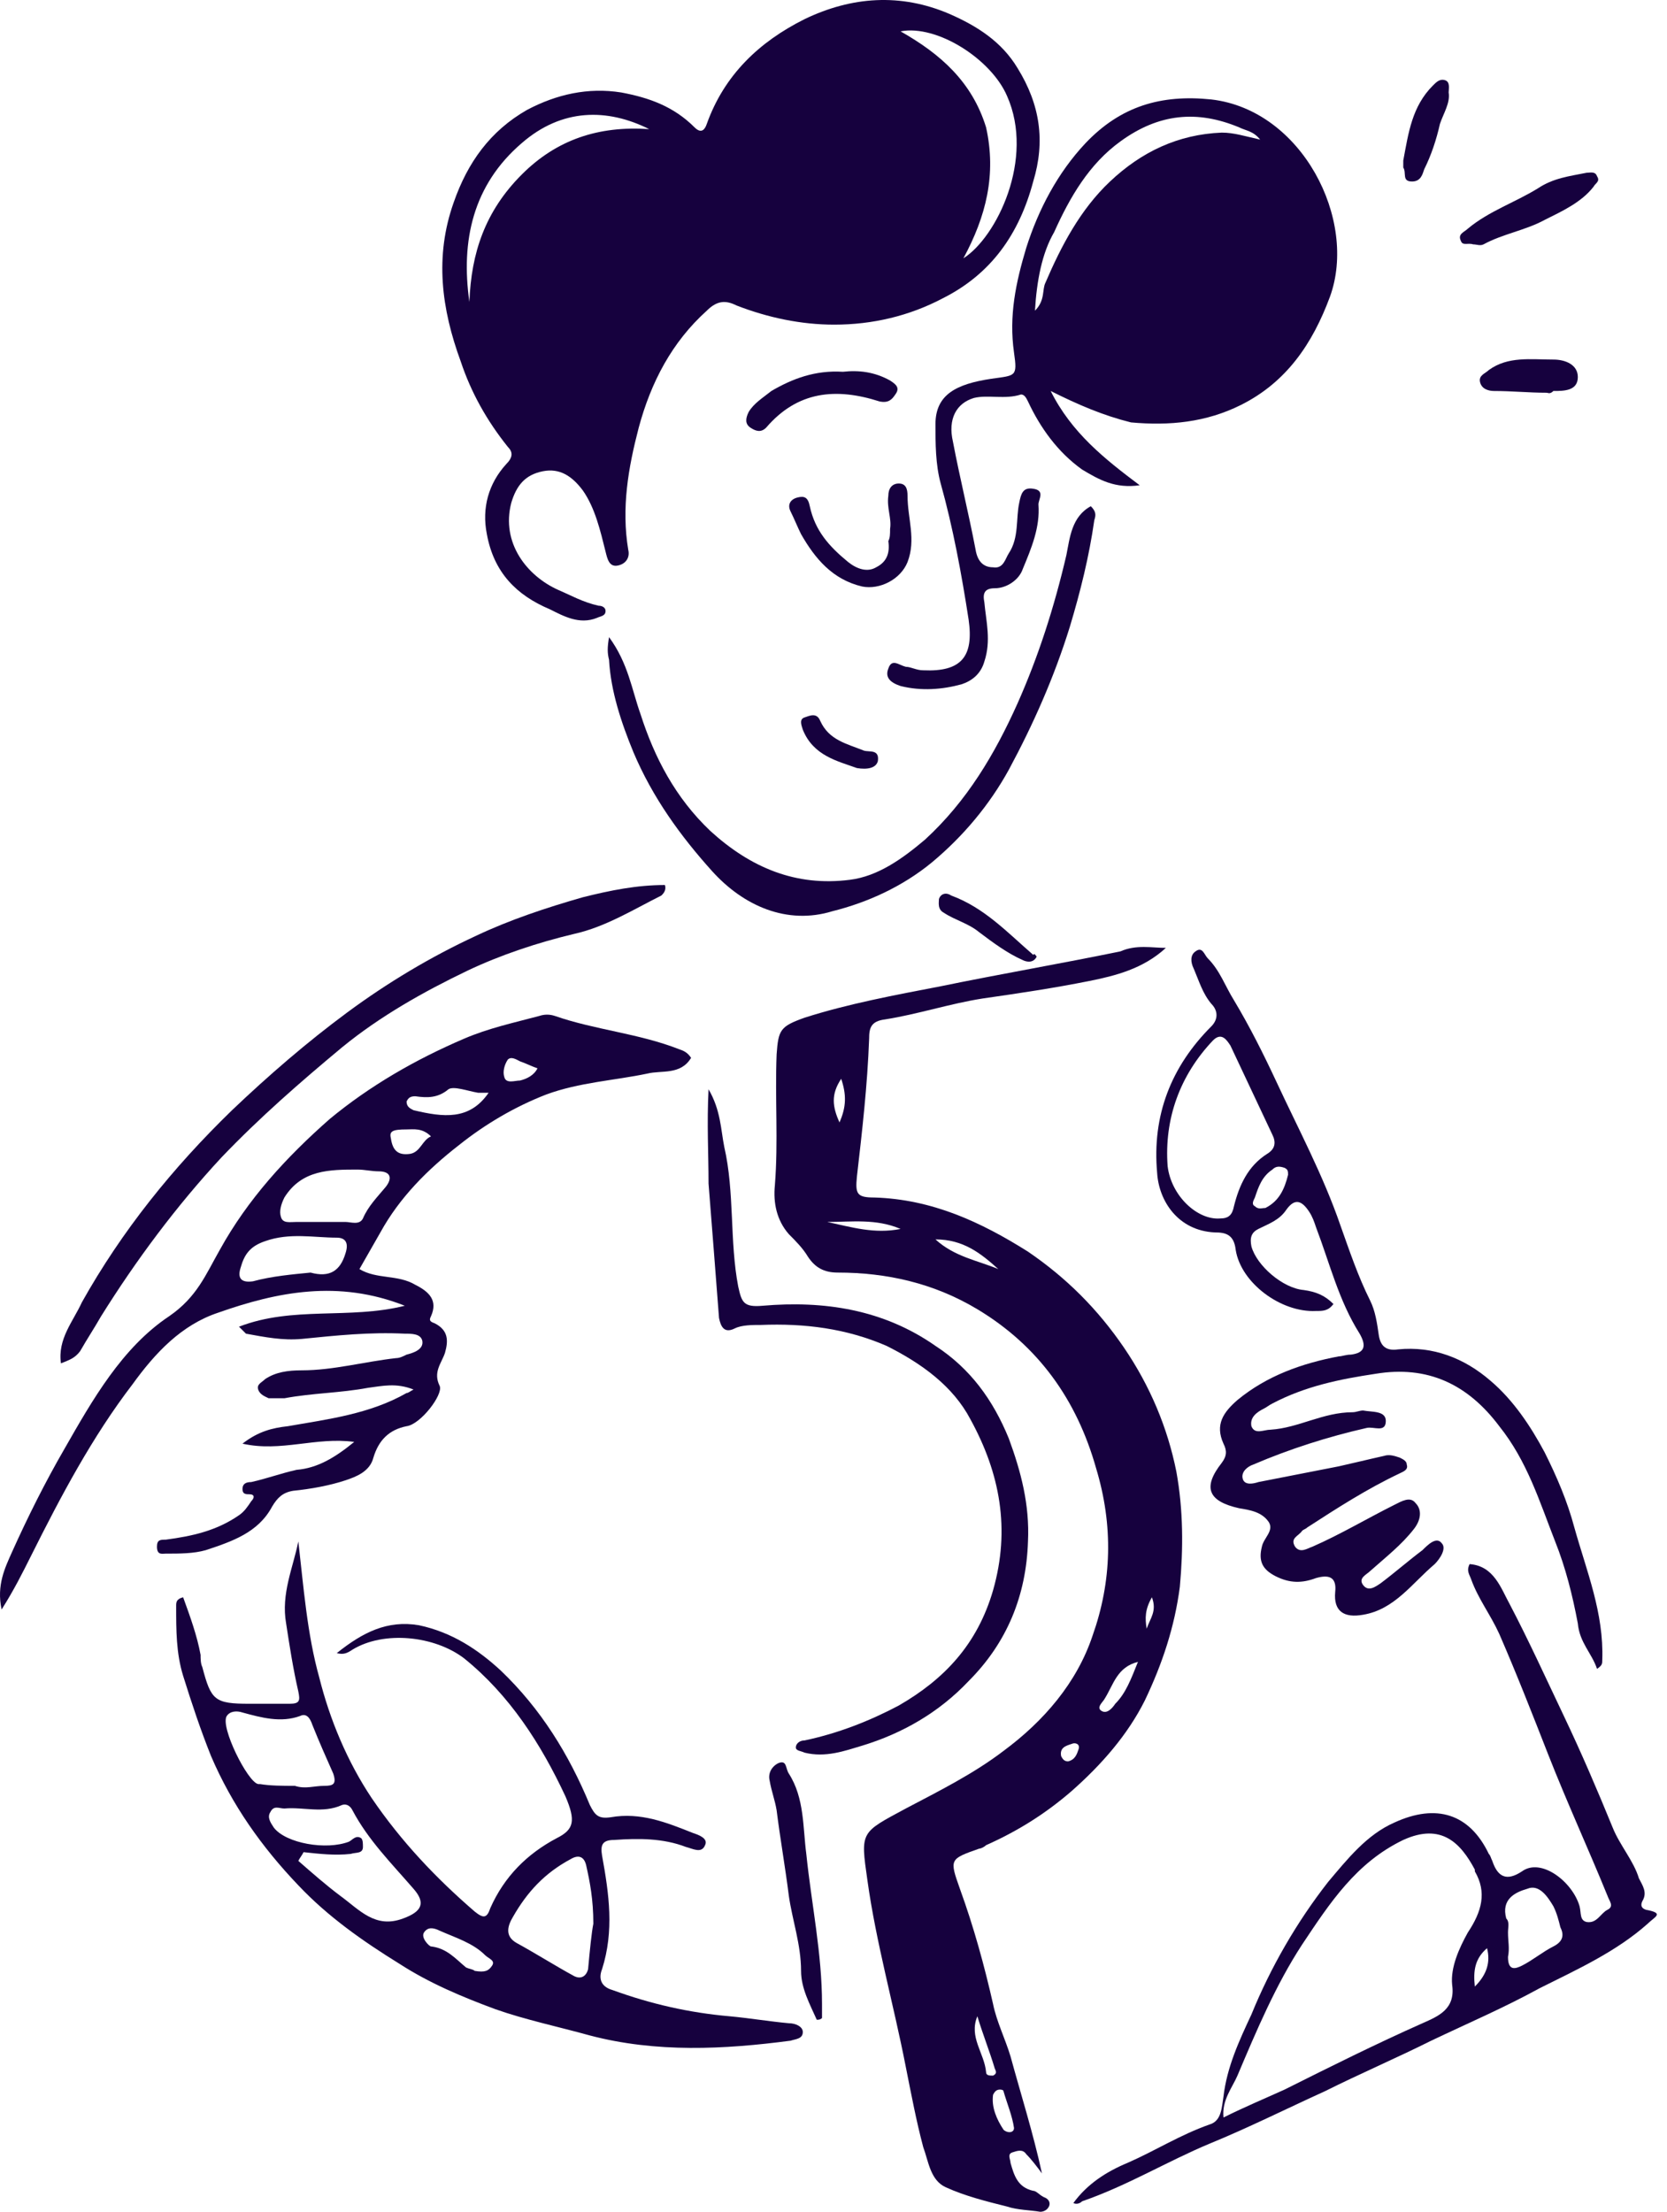 <svg width="150" height="199" viewBox="0 0 150 199" fill="none" xmlns="http://www.w3.org/2000/svg">
<path d="M75.065 29.21C72.081 29.21 69.097 28.581 66.269 27.482C65.327 27.011 64.541 27.011 63.599 27.953C60.458 30.78 58.573 34.393 57.474 38.477C56.531 42.089 55.903 45.702 56.531 49.471C56.688 50.1 56.374 50.728 55.589 50.885C54.803 51.042 54.646 50.257 54.489 49.629C54.018 47.744 53.547 45.702 52.447 44.131C51.505 42.875 50.406 42.089 48.835 42.403C47.264 42.718 46.479 43.66 46.008 45.231C45.065 48.843 47.421 51.827 50.248 53.084C51.348 53.555 52.447 54.183 53.861 54.498C54.175 54.498 54.489 54.655 54.489 54.969C54.489 55.44 54.018 55.44 53.704 55.597C52.133 56.225 50.719 55.44 49.463 54.812C46.479 53.555 44.437 51.513 43.809 48.058C43.337 45.702 43.966 43.503 45.536 41.775C46.165 41.147 46.165 40.676 45.693 40.204C43.809 37.848 42.395 35.335 41.453 32.508C39.725 27.796 39.096 23.084 40.824 18.215C42.081 14.602 44.123 11.775 47.421 9.89C50.091 8.477 52.919 7.848 55.903 8.32C58.416 8.791 60.615 9.576 62.5 11.461C63.128 12.089 63.442 11.618 63.599 11.147C65.17 6.749 68.311 3.765 72.395 1.723C76.636 -0.319 81.034 -0.633 85.432 1.252C87.945 2.351 90.144 3.765 91.557 6.121C93.599 9.419 94.07 12.717 92.971 16.33C91.714 21.042 89.201 24.655 84.803 26.854C81.819 28.424 78.521 29.21 75.065 29.21ZM86.688 23.241C89.672 21.356 93.128 14.288 90.615 8.634C89.201 5.335 84.332 2.194 81.034 2.822C84.646 4.864 87.473 7.377 88.73 11.461C89.672 15.702 88.73 19.471 86.688 23.241ZM58.416 11.618C54.646 9.733 50.562 9.733 46.95 12.875C42.552 16.644 41.453 21.67 42.238 27.168C42.395 22.77 43.651 19 46.95 15.702C50.091 12.56 53.861 11.304 58.416 11.618Z" fill="#16013E"/>
<path d="M104.908 85.283C102.866 87.168 100.353 87.796 97.997 88.267C94.856 88.895 91.714 89.367 88.416 89.838C85.431 90.309 82.604 91.251 79.62 91.723C78.363 91.88 78.206 92.508 78.206 93.45C78.049 97.691 77.578 101.775 77.107 105.859C76.95 107.429 77.107 107.744 78.678 107.744C83.861 107.901 88.259 109.943 92.499 112.613C95.955 114.969 98.782 117.796 101.138 121.251C103.494 124.707 105.065 128.477 105.85 132.403C106.479 135.859 106.479 139.314 106.164 142.77C105.693 146.382 104.594 149.681 103.023 152.979C101.452 156.12 99.096 158.791 96.426 161.147C94.07 163.189 91.557 164.759 88.73 166.016C88.573 166.173 88.259 166.33 88.102 166.33C85.431 167.272 85.431 167.272 86.374 169.942C87.63 173.398 88.573 176.853 89.358 180.309C89.672 181.88 90.458 183.45 90.929 185.021C91.871 188.476 92.971 191.932 93.756 195.545C93.285 194.916 92.814 194.288 92.343 193.817C92.028 193.346 91.557 193.503 91.086 193.66C90.615 193.817 90.929 194.288 90.929 194.602C91.243 195.702 91.557 196.801 92.971 197.115C93.285 197.115 93.599 197.586 94.07 197.743C94.384 197.901 94.541 198.215 94.384 198.529C94.227 198.843 93.913 199 93.599 199C92.657 198.843 91.557 198.843 90.615 198.529C88.73 198.058 86.845 197.586 85.117 196.801C83.704 196.173 83.547 194.445 83.076 193.188C82.447 190.832 81.976 188.319 81.505 185.963C80.405 180.309 78.835 174.812 78.049 169.157C77.421 164.759 77.421 164.916 81.505 162.717C84.489 161.147 87.63 159.576 90.3 157.534C93.913 154.864 96.897 151.408 98.311 147.168C100.039 142.299 100.196 137.272 98.625 132.089C96.897 125.963 93.442 121.094 87.945 117.796C84.018 115.44 79.777 114.497 75.379 114.497C74.123 114.497 73.337 114.026 72.709 113.084C72.238 112.299 71.609 111.67 70.981 111.042C69.882 109.785 69.568 108.215 69.725 106.644C70.039 102.717 69.725 98.791 69.882 94.864C70.039 92.665 70.196 92.351 72.395 91.566C76.322 90.309 80.562 89.524 84.646 88.738C89.986 87.639 95.484 86.697 100.824 85.597C102.238 84.969 103.651 85.283 104.908 85.283ZM102.395 149.524C100.51 149.995 100.196 151.566 99.411 152.822C99.254 153.136 98.625 153.607 99.096 153.922C99.568 154.236 100.039 153.764 100.353 153.293C101.295 152.351 101.767 151.094 102.395 149.524ZM74.437 109.943C76.636 110.414 78.678 111.042 81.034 110.571C78.835 109.628 76.636 109.943 74.437 109.943ZM87.945 181.408C87.159 183.293 88.573 184.707 88.73 186.435C88.73 186.749 89.044 186.749 89.358 186.749C89.672 186.592 89.672 186.435 89.515 186.12C89.044 184.55 88.416 182.979 87.945 181.408ZM89.987 188.005C89.672 188.005 89.515 188.162 89.358 188.476C89.201 189.576 89.672 190.675 90.3 191.618C90.615 191.932 91.243 191.932 91.243 191.461C91.086 190.361 90.615 189.262 90.3 188.162C90.3 188.005 89.987 188.005 89.987 188.005ZM84.175 111.513C85.903 113.084 87.945 113.398 89.829 114.183C88.259 112.77 86.688 111.513 84.175 111.513ZM75.536 100.99C76.165 99.576 76.165 98.477 75.693 97.063C74.751 98.477 74.908 99.576 75.536 100.99ZM96.112 158.476C96.74 158.319 96.897 157.848 97.055 157.377C97.212 156.906 96.74 156.749 96.426 156.906C95.955 157.063 95.327 157.22 95.484 158.005C95.641 158.319 95.798 158.476 96.112 158.476ZM103.651 143.712C103.023 144.812 103.023 145.597 103.18 146.539C103.494 145.597 104.123 144.969 103.651 143.712Z" fill="#16013E"/>
<path d="M94.541 35.178C96.426 38.948 99.411 41.304 102.552 43.66C100.353 43.974 98.939 43.189 97.369 42.246C95.17 40.676 93.599 38.477 92.5 36.121C92.343 35.807 92.186 35.492 91.871 35.492C90.458 35.964 88.887 35.492 87.631 35.807C86.06 36.278 85.275 37.691 85.746 39.733C86.374 43.032 87.159 46.173 87.788 49.471C87.945 50.414 88.416 51.042 89.358 51.042C90.301 51.199 90.458 50.257 90.772 49.786C91.714 48.372 91.4 46.644 91.714 45.231C91.871 44.445 92.028 43.817 92.971 43.974C94.07 44.131 93.442 44.916 93.442 45.388C93.599 47.43 92.814 49.314 92.028 51.199C91.714 52.142 90.615 52.927 89.515 52.927C88.573 52.927 88.416 53.398 88.573 54.184C88.73 55.911 89.201 57.639 88.573 59.524C88.259 60.623 87.474 61.252 86.531 61.566C84.803 62.037 82.918 62.194 81.034 61.723C80.091 61.409 79.62 60.937 79.934 60.152C80.248 59.21 80.877 59.838 81.505 59.995C81.976 59.995 82.447 60.309 83.076 60.309C86.531 60.466 87.63 59.053 87.159 55.754C86.531 51.67 85.746 47.43 84.646 43.503C84.175 41.775 84.175 39.89 84.175 38.163C84.175 35.492 86.06 34.55 89.201 34.079C91.4 33.765 91.557 33.922 91.243 31.723C90.772 28.424 91.4 25.44 92.343 22.299C93.442 18.843 95.17 15.545 97.683 12.875C100.824 9.576 104.437 8.477 108.992 8.948C117.159 9.89 122.185 19.786 119.672 26.697C118.102 30.938 115.746 34.393 111.662 36.435C108.521 38.005 105.222 38.32 101.767 38.005C99.254 37.377 97.055 36.435 94.541 35.178ZM93.128 27.953C94.07 27.011 93.756 26.068 94.07 25.44C95.484 22.142 97.212 18.843 99.882 16.33C102.709 13.66 106.007 12.089 109.934 11.932C111.034 11.932 111.976 12.246 113.39 12.56C112.761 11.775 112.133 11.775 111.505 11.461C107.735 9.89 104.28 10.204 100.824 12.718C97.997 14.759 96.269 17.744 94.856 20.885C93.756 22.77 93.285 25.283 93.128 27.953Z" fill="#16013E"/>
<path d="M21.505 119.367C26.374 117.482 31.4 118.738 36.426 117.482C30.458 115.126 24.96 116.225 19.62 118.11C16.322 119.21 13.966 121.723 11.924 124.55C8.311 129.262 5.484 134.602 2.814 139.943C2.029 141.513 1.243 143.084 0.144 144.812C-0.327 142.613 0.458 141.042 1.086 139.628C2.5 136.487 4.07 133.346 5.798 130.361C8.311 125.964 10.981 121.251 15.222 118.424C17.735 116.696 18.521 114.655 19.777 112.456C22.29 107.901 25.746 104.131 29.672 100.676C33.285 97.691 37.369 95.335 41.767 93.451C43.966 92.508 46.165 92.037 48.521 91.409C48.992 91.251 49.463 91.251 49.934 91.409C53.547 92.665 57.474 92.979 61.086 94.393C61.557 94.55 61.871 94.707 62.185 95.178C61.243 96.749 59.515 96.278 58.259 96.592C55.275 97.22 52.133 97.377 49.149 98.477C46.322 99.576 43.652 101.147 41.295 103.032C38.468 105.231 35.955 107.744 34.227 110.885C33.599 111.984 32.971 113.084 32.343 114.183C33.913 115.126 35.798 114.655 37.369 115.597C38.625 116.225 39.411 117.011 38.782 118.424C38.625 118.738 38.625 118.895 39.097 119.053C40.353 119.681 40.353 120.623 40.039 121.723C39.725 122.665 38.94 123.45 39.568 124.707C39.882 125.492 37.84 128.162 36.584 128.32C35.013 128.634 34.07 129.576 33.599 131.147C33.285 132.403 32.029 132.874 31.086 133.189C29.672 133.66 27.945 133.974 26.374 134.131C25.432 134.288 24.96 134.759 24.489 135.545C23.233 137.901 20.877 138.686 18.521 139.471C17.421 139.785 16.165 139.785 14.908 139.785C14.594 139.785 14.123 139.943 14.123 139.157C14.123 138.529 14.437 138.529 14.908 138.529C17.264 138.215 19.463 137.744 21.505 136.33C21.976 136.016 22.29 135.545 22.604 135.073C22.919 134.759 22.919 134.445 22.447 134.445C22.133 134.445 21.819 134.445 21.819 133.974C21.819 133.503 22.133 133.346 22.604 133.346C24.018 133.032 25.274 132.56 26.688 132.246C28.573 132.089 30.144 131.147 31.872 129.733C28.416 129.262 25.275 130.676 21.819 129.89C23.233 128.791 24.489 128.477 25.903 128.32C29.515 127.691 33.285 127.22 36.584 125.335C36.741 125.335 36.898 125.178 37.212 125.021C35.641 124.393 34.385 124.707 33.128 124.864C30.615 125.335 28.102 125.335 25.589 125.806C25.118 125.806 24.646 125.806 24.175 125.806C23.861 125.649 23.39 125.492 23.233 125.021C23.076 124.55 23.547 124.393 23.861 124.079C24.803 123.45 25.903 123.293 27.159 123.293C29.987 123.293 32.814 122.508 35.641 122.194C35.955 122.194 36.269 122.037 36.584 121.88C37.212 121.723 38.154 121.409 37.997 120.623C37.84 119.995 37.055 119.995 36.426 119.995C33.285 119.838 30.301 120.152 27.159 120.466C25.432 120.623 23.861 120.309 22.133 119.995C22.133 119.995 21.819 119.681 21.505 119.367ZM28.887 109.943C29.672 109.943 30.301 109.943 31.086 109.943C31.557 109.943 32.343 110.257 32.657 109.628C33.128 108.529 33.913 107.744 34.699 106.801C35.327 106.016 35.17 105.388 34.07 105.388C33.442 105.388 32.814 105.231 32.185 105.231C29.672 105.231 27.159 105.231 25.589 107.744C25.275 108.372 25.117 109 25.275 109.471C25.432 110.1 26.06 109.943 26.688 109.943C27.316 109.943 28.102 109.943 28.887 109.943ZM27.945 114.498C29.672 114.969 30.615 114.34 31.086 112.77C31.4 111.827 31.086 111.356 30.301 111.356C28.259 111.356 26.06 110.885 23.861 111.67C22.447 112.142 21.976 112.927 21.662 114.026C21.348 114.969 21.662 115.44 22.762 115.283C24.489 114.812 26.374 114.655 27.945 114.498ZM43.966 98.32C43.651 98.32 43.337 98.32 43.023 98.32C42.081 98.162 40.824 97.691 40.353 98.005C39.411 98.791 38.468 98.791 37.369 98.634C36.898 98.634 36.741 98.791 36.584 99.105C36.584 99.576 36.898 99.733 37.212 99.89C39.882 100.519 42.238 100.833 43.966 98.32ZM38.782 102.246C37.997 101.461 37.212 101.618 36.584 101.618C35.327 101.618 35.013 101.775 35.17 102.403C35.327 103.503 35.798 103.974 36.898 103.817C37.84 103.66 37.997 102.56 38.782 102.246ZM48.364 96.121C47.892 95.963 47.264 95.649 46.793 95.492C46.479 95.335 46.008 95.021 45.693 95.335C45.379 95.806 45.222 96.435 45.379 96.906C45.536 97.534 46.322 97.22 46.793 97.22C47.421 97.063 48.05 96.749 48.364 96.121Z" fill="#16013E"/>
<path d="M26.845 138.686C27.316 142.77 27.631 147.011 28.73 150.937C29.672 154.707 31.243 158.477 33.442 161.775C36.112 165.702 39.254 169 42.709 171.984C43.494 172.613 43.809 172.613 44.123 171.67C45.379 168.843 47.421 166.801 50.091 165.388C51.662 164.602 51.819 163.817 50.877 161.618C48.678 156.906 45.85 152.508 41.767 149.21C39.096 147.168 34.541 146.697 31.714 148.424C31.243 148.738 30.929 148.895 30.301 148.738C32.657 146.854 34.856 145.754 37.683 146.225C40.667 146.854 43.023 148.424 45.065 150.309C48.678 153.765 51.191 157.848 53.076 162.403C53.547 163.346 53.861 163.66 54.96 163.503C57.63 163.032 59.986 163.974 62.343 164.916C62.814 165.073 63.756 165.388 63.442 166.016C63.128 166.801 62.343 166.33 61.714 166.173C59.672 165.388 57.473 165.388 55.275 165.545C54.175 165.545 54.018 166.016 54.175 166.958C54.803 170.414 55.274 173.712 54.175 177.168C53.861 177.953 54.018 178.738 55.117 179.052C58.573 180.309 62.028 181.094 65.641 181.409C67.369 181.566 69.254 181.88 70.981 182.037C71.609 182.037 72.238 182.351 72.238 182.822C72.238 183.45 71.61 183.45 71.138 183.607C65.17 184.393 59.044 184.707 53.076 183.136C50.248 182.351 47.264 181.723 44.594 180.78C41.61 179.681 38.625 178.424 35.955 176.696C32.657 174.655 29.515 172.456 26.845 169.628C23.547 166.173 20.877 162.403 18.992 158.005C18.049 155.649 17.264 153.293 16.479 150.78C15.85 148.738 15.851 146.697 15.851 144.498C15.851 144.183 15.85 143.869 16.479 143.712C17.107 145.44 17.735 147.168 18.049 148.895C18.049 149.21 18.049 149.681 18.206 149.995C18.992 152.979 19.306 153.293 22.447 153.293C23.704 153.293 24.803 153.293 26.06 153.293C27.002 153.293 27.002 152.979 26.845 152.194C26.374 150.152 26.06 148.11 25.746 146.068C25.274 143.398 26.374 141.042 26.845 138.686ZM27.316 166.644C27.159 166.958 27.002 167.115 26.845 167.429C28.102 168.529 29.358 169.628 30.615 170.571C32.343 171.827 33.756 173.555 36.269 172.613C37.997 171.984 38.311 171.199 37.212 169.943C35.17 167.587 33.128 165.545 31.714 162.874C31.557 162.56 31.243 162.246 30.772 162.403C29.044 163.189 27.316 162.56 25.589 162.717C25.117 162.717 24.646 162.403 24.332 163.032C24.018 163.503 24.332 163.974 24.646 164.445C25.746 165.859 29.358 166.487 31.4 165.702C31.714 165.545 32.028 165.073 32.5 165.388C32.657 165.545 32.657 165.859 32.657 166.173C32.657 166.801 32.029 166.644 31.557 166.801C30.144 166.958 28.73 166.801 27.316 166.644ZM53.39 173.084C53.39 170.885 53.075 169.314 52.761 167.901C52.604 167.115 52.133 166.801 51.348 167.272C48.992 168.529 47.421 170.257 46.164 172.456C45.693 173.241 45.379 174.183 46.479 174.812C48.206 175.754 49.934 176.854 51.662 177.796C52.29 178.11 52.761 177.796 52.918 177.168C53.075 175.44 53.233 173.869 53.39 173.084ZM26.531 160.676C27.474 160.99 28.259 160.676 29.201 160.676C29.987 160.676 30.301 160.518 29.987 159.576C29.358 158.162 28.73 156.749 28.102 155.178C27.945 154.707 27.631 154.079 27.002 154.393C25.274 155.021 23.547 154.55 21.819 154.079C21.348 153.922 20.72 153.922 20.405 154.393C19.777 155.335 22.29 160.361 23.233 160.518H23.39C24.332 160.676 25.432 160.676 26.531 160.676ZM42.709 177.325C43.651 177.482 43.966 177.325 44.28 176.854C44.594 176.382 43.966 176.225 43.651 175.911C42.552 174.812 40.981 174.34 39.568 173.712C38.939 173.398 38.468 173.398 38.154 173.869C37.84 174.34 38.625 175.126 38.782 175.126C40.196 175.283 40.981 176.225 41.924 177.011C42.238 177.168 42.552 177.168 42.709 177.325Z" fill="#16013E"/>
<path d="M119.986 117.325C119.515 117.953 119.044 117.953 118.416 117.953C115.274 118.11 111.662 115.44 111.191 112.456C111.034 111.042 110.248 110.885 109.306 110.885C106.007 110.728 104.28 108.058 104.123 105.545C103.651 100.362 105.379 95.964 108.992 92.351C109.62 91.723 109.62 90.937 108.992 90.309C108.206 89.367 107.892 88.267 107.421 87.168C107.107 86.54 107.107 85.911 107.578 85.597C108.206 85.126 108.363 85.911 108.678 86.225C109.777 87.325 110.248 88.739 111.034 89.995C112.447 92.351 113.704 94.864 114.803 97.22C116.845 101.618 119.044 105.702 120.615 110.257C121.4 112.456 122.185 114.812 123.285 117.011C123.756 117.953 123.913 119.053 124.07 120.152C124.227 121.094 124.699 121.566 125.798 121.409C128.939 121.094 131.767 122.194 134.123 124.236C136.164 125.964 137.735 128.32 138.992 130.676C140.091 132.875 141.034 135.074 141.662 137.43C142.761 141.356 144.332 145.126 144.175 149.367C144.175 149.681 144.175 149.838 143.704 150.152C143.232 148.738 142.133 147.796 141.976 146.068C141.505 143.555 140.876 141.042 139.934 138.686C138.52 135.074 137.421 131.461 134.908 128.32C132.081 124.55 128.468 122.822 123.756 123.608C120.615 124.079 117.473 124.707 114.489 126.278C114.175 126.435 114.018 126.592 113.704 126.749C113.075 127.063 112.447 127.534 112.604 128.32C112.918 129.105 113.704 128.634 114.332 128.634C116.845 128.477 119.044 127.063 121.714 127.063C122.028 127.063 122.342 126.906 122.657 126.906C123.442 127.063 124.698 126.906 124.698 127.848C124.698 128.948 123.599 128.32 122.971 128.477C119.515 129.262 116.06 130.361 112.761 131.775C112.29 131.932 111.662 132.403 111.819 133.032C111.976 133.66 112.761 133.503 113.233 133.346C115.589 132.875 118.102 132.403 120.458 131.932C121.871 131.618 123.128 131.304 124.541 130.99C125.013 130.833 125.484 130.99 125.955 131.147C126.269 131.304 126.583 131.461 126.583 131.775C126.74 132.246 126.269 132.403 125.955 132.56C122.971 133.974 120.301 135.702 117.63 137.43C117.473 137.587 117.316 137.587 117.159 137.744C116.845 138.215 116.06 138.372 116.531 139.157C117.002 139.786 117.63 139.314 118.102 139.157C120.615 138.058 122.971 136.644 125.484 135.388C126.112 135.074 126.897 134.602 127.369 135.231C127.997 135.859 127.84 136.801 127.212 137.587C126.112 139 124.698 140.1 123.285 141.356C122.971 141.67 122.185 141.984 122.657 142.613C123.128 143.241 123.756 142.77 124.227 142.456C125.484 141.513 126.74 140.414 127.997 139.471C128.468 139 129.253 138.215 129.725 138.843C130.196 139.314 129.568 140.257 129.096 140.728C127.054 142.456 125.484 144.812 122.657 145.283C120.929 145.597 119.986 144.969 120.143 143.241C120.301 141.827 119.515 141.67 118.416 141.984C117.159 142.456 116.06 142.456 114.803 141.827C113.547 141.199 113.233 140.414 113.547 139.157C113.704 138.372 114.646 137.744 114.175 136.958C113.547 136.016 112.447 135.859 111.505 135.702C108.678 135.074 108.206 133.817 109.934 131.618C110.405 130.99 110.405 130.519 110.091 129.89C109.306 128.163 110.091 127.063 111.348 125.964C114.018 123.765 117.159 122.665 120.458 122.037C120.772 122.037 121.086 121.88 121.557 121.88C122.814 121.723 122.971 121.094 122.342 119.995C120.458 117.011 119.672 113.712 118.416 110.414C118.259 109.943 118.102 109.471 117.787 109C117.159 108.058 116.531 107.744 115.746 108.843C115.117 109.786 114.175 110.1 113.233 110.571C112.604 110.885 112.447 111.356 112.604 112.142C113.075 113.869 115.431 115.911 117.316 116.068C118.416 116.225 119.201 116.54 119.986 117.325ZM109.777 109.629C110.562 109.629 110.876 109.314 111.034 108.529C111.505 106.644 112.29 104.916 114.018 103.817C114.803 103.346 114.803 102.718 114.489 102.089C113.233 99.419 111.976 96.749 110.719 94.079C110.405 93.608 109.934 92.822 109.149 93.608C106.164 96.749 104.751 100.676 105.065 104.916C105.379 107.587 107.735 109.786 109.777 109.629ZM115.903 105.702C115.903 105.388 115.903 105.231 115.589 105.074C115.117 104.916 114.803 104.916 114.489 105.231C113.547 105.859 113.233 106.801 112.918 107.744C112.761 108.058 112.604 108.372 112.918 108.529C113.233 108.843 113.547 108.686 113.861 108.686C115.117 108.058 115.589 106.958 115.903 105.702Z" fill="#16013E"/>
<path d="M96.583 198.215C97.84 196.487 99.568 195.387 101.453 194.602C103.966 193.503 106.165 192.089 108.835 191.147C109.934 190.832 109.934 189.576 110.091 188.633C110.405 185.963 111.505 183.607 112.604 181.251C114.332 177.01 116.688 172.927 119.515 169.314C121.243 167.272 122.971 165.073 125.484 163.974C129.254 162.246 132.238 163.188 133.966 166.801C134.123 166.958 134.123 167.115 134.28 167.429C134.751 168.843 135.536 169.314 136.95 168.372C138.678 167.115 141.505 169.314 142.133 171.513C142.29 172.141 142.133 172.77 142.761 172.927C143.704 173.084 144.018 172.141 144.646 171.827C145.274 171.513 144.803 171.042 144.646 170.571C142.918 166.33 141.034 162.246 139.306 157.848C137.892 154.236 136.479 150.623 134.908 147.01C134.123 145.283 133.023 143.869 132.395 142.141C132.238 141.67 131.924 141.356 132.238 140.728C134.437 140.885 135.065 142.927 135.85 144.34C137.578 147.639 139.149 151.094 140.72 154.393C142.29 157.691 143.704 160.99 145.117 164.445C145.746 166.016 147.002 167.429 147.473 169C147.788 169.628 148.259 170.257 147.788 171.042C147.63 171.356 147.631 171.67 148.102 171.827C149.829 172.141 148.887 172.455 148.259 173.084C145.432 175.597 141.976 177.168 138.521 178.895C135.379 180.623 132.081 182.037 128.782 183.607C125.641 185.178 122.343 186.592 119.201 188.162C115.746 189.733 112.29 191.461 108.835 192.874C105.065 194.445 101.452 196.644 97.369 198.058C97.212 198.215 96.897 198.372 96.583 198.215ZM110.091 190.518C111.976 189.576 113.861 188.791 115.589 188.005C119.672 185.963 123.756 183.921 127.997 182.037C129.411 181.408 130.981 180.78 130.667 178.581C130.51 177.01 131.295 175.283 132.081 173.869C133.337 171.984 133.808 170.257 132.709 168.372V168.215C131.452 165.859 129.725 163.974 126.269 165.545C122.028 167.586 119.672 171.199 117.159 174.969C114.803 178.581 113.076 182.665 111.348 186.749C110.877 187.848 109.934 188.948 110.091 190.518ZM135.693 173.869C135.85 173.869 135.85 173.869 135.693 173.869C135.693 174.654 135.85 175.283 135.693 176.068C135.693 177.325 136.322 177.168 136.95 176.853C137.892 176.382 138.835 175.597 139.777 175.126C140.719 174.654 140.719 174.026 140.405 173.398C140.248 172.77 140.091 172.141 139.777 171.513C139.306 170.728 138.52 169.471 137.421 169.942C136.322 170.257 135.065 170.885 135.536 172.613C135.85 172.927 135.693 173.398 135.693 173.869ZM133.808 175.283C132.709 176.225 132.552 177.325 132.709 178.738C133.808 177.639 134.123 176.539 133.808 175.283Z" fill="#16013E"/>
<path d="M63.756 98.005C64.856 99.89 64.856 101.618 65.17 103.189C66.112 107.272 65.641 111.67 66.426 115.754C66.74 117.168 66.897 117.639 68.625 117.482C74.123 117.011 79.463 117.796 84.175 121.094C87.316 123.136 89.358 125.963 90.772 129.419C91.871 132.403 92.657 135.388 92.5 138.686C92.343 143.555 90.615 147.796 87.159 151.251C84.489 154.079 81.191 155.963 77.578 157.063C76.007 157.534 74.28 158.162 72.395 157.691C72.081 157.534 71.61 157.534 71.61 157.22C71.61 156.906 71.924 156.592 72.395 156.592C75.379 155.963 78.206 154.864 80.876 153.45C84.96 151.094 87.945 147.953 89.358 143.084C90.929 137.586 89.987 132.56 87.316 127.691C85.746 124.707 82.918 122.665 79.777 121.094C76.165 119.524 72.395 119.052 68.468 119.21C67.683 119.21 66.74 119.21 66.112 119.524C65.17 119.995 64.856 119.367 64.699 118.581C64.384 114.498 64.07 110.414 63.756 106.487C63.756 103.817 63.599 101.147 63.756 98.005Z" fill="#16013E"/>
<path d="M54.803 57.325C56.531 59.681 56.845 62.037 57.63 64.236C58.887 68.162 60.772 71.775 63.913 74.759C67.526 78.058 71.609 79.785 76.479 79.157C78.992 78.843 81.191 77.272 83.233 75.545C87.002 72.089 89.515 67.848 91.557 63.293C93.442 59.053 94.856 54.655 95.955 49.943C96.269 48.372 96.426 46.487 98.154 45.545C98.625 46.016 98.625 46.33 98.468 46.801C97.997 50.1 97.212 53.241 96.269 56.382C94.856 60.937 92.971 65.178 90.772 69.262C89.044 72.403 86.688 75.231 83.861 77.587C81.191 79.785 78.049 81.199 74.908 81.984C70.824 83.241 66.897 81.513 64.07 78.372C61.243 75.231 58.73 71.775 57.002 67.691C55.903 65.021 54.96 62.194 54.803 59.367C54.646 58.738 54.646 58.267 54.803 57.325Z" fill="#16013E"/>
<path d="M5.484 122.665C5.17 120.466 6.583 118.895 7.369 117.168C10.981 110.728 15.536 105.073 20.877 99.89C24.175 96.749 27.631 93.764 31.243 91.094C34.856 88.424 38.782 86.068 42.866 84.183C45.85 82.77 49.149 81.67 52.447 80.728C54.96 80.1 57.316 79.628 59.83 79.628C59.987 80.1 59.672 80.414 59.515 80.571C57.002 81.827 54.489 83.398 51.662 84.026C48.364 84.812 45.065 85.911 42.081 87.325C38.154 89.21 34.227 91.409 30.772 94.236C27.002 97.377 23.39 100.518 19.934 104.131C15.851 108.529 12.238 113.398 9.097 118.424C8.468 119.524 7.84 120.466 7.212 121.566C6.741 122.194 6.269 122.351 5.484 122.665Z" fill="#16013E"/>
<path d="M73.494 181.723C72.866 180.309 72.081 178.895 72.081 177.325C72.081 174.969 71.295 172.77 70.981 170.571C70.667 168.058 70.196 165.388 69.882 162.874C69.725 161.932 69.411 161.147 69.254 160.204C69.097 159.576 69.411 158.948 70.039 158.634C70.824 158.32 70.667 159.105 70.981 159.576C72.395 161.775 72.238 164.445 72.552 166.801C73.023 171.356 73.966 175.754 73.966 180.309C73.966 180.78 73.966 181.094 73.966 181.566C73.808 181.723 73.651 181.723 73.494 181.723Z" fill="#16013E"/>
<path d="M80.091 47.586C80.248 46.644 79.777 45.702 79.934 44.602C79.934 43.974 80.248 43.503 80.876 43.503C81.505 43.503 81.662 43.974 81.662 44.602C81.662 46.644 82.447 48.529 81.662 50.571C81.034 52.141 79.149 53.084 77.578 52.77C74.908 52.141 73.337 50.257 72.081 48.058C71.767 47.429 71.453 46.644 71.138 46.016C70.824 45.388 71.138 44.916 71.767 44.759C72.395 44.602 72.709 44.759 72.866 45.545C73.337 47.743 74.594 49.157 76.322 50.571C77.107 51.199 78.049 51.513 78.835 51.042C79.777 50.571 80.091 49.785 79.934 48.686C80.091 48.372 80.091 48.058 80.091 47.586Z" fill="#16013E"/>
<path d="M132.552 21.985C132.081 21.828 131.61 22.142 131.452 21.671C131.138 21.042 131.767 20.885 132.081 20.571C133.966 19 136.322 18.215 138.363 16.959C139.777 16.016 141.191 15.859 142.761 15.545C143.075 15.545 143.547 15.388 143.704 15.859C144.018 16.33 143.547 16.487 143.39 16.801C142.29 18.215 140.562 19 138.992 19.786C137.264 20.728 135.222 21.042 133.494 21.985C133.18 22.142 132.866 21.985 132.552 21.985Z" fill="#16013E"/>
<path d="M75.85 33.45C77.264 33.293 78.678 33.45 80.091 34.236C80.562 34.55 81.034 34.864 80.562 35.492C80.248 35.964 79.934 36.278 79.149 36.121C75.222 34.864 71.767 35.178 68.939 38.477C68.468 38.948 67.997 38.791 67.526 38.477C67.055 38.163 67.055 37.691 67.369 37.063C67.84 36.278 68.625 35.806 69.411 35.178C71.295 34.079 73.337 33.293 75.85 33.45Z" fill="#16013E"/>
<path d="M139.149 35.335C137.578 35.335 136.007 35.178 134.437 35.178C133.966 35.178 133.337 35.021 133.18 34.393C133.023 33.765 133.651 33.608 133.966 33.294C135.693 32.037 137.735 32.351 139.777 32.351C140.876 32.351 141.976 32.822 141.976 33.922C141.976 35.178 140.719 35.178 139.777 35.178C139.463 35.492 139.306 35.335 139.149 35.335Z" fill="#16013E"/>
<path d="M126.269 14.445C126.74 11.932 127.055 9.576 128.939 7.691C129.253 7.377 129.568 7.063 130.039 7.22C130.51 7.377 130.353 8.005 130.353 8.319C130.51 9.262 129.882 10.204 129.568 11.147C129.253 12.56 128.782 13.974 128.154 15.23C127.997 15.702 127.84 16.33 127.055 16.33C126.112 16.33 126.583 15.545 126.269 15.073C126.269 14.916 126.269 14.602 126.269 14.445Z" fill="#16013E"/>
<path d="M93.285 86.068C92.971 86.697 92.343 86.54 92.028 86.382C90.615 85.754 89.358 84.812 88.102 83.869C87.159 83.084 85.903 82.77 84.96 82.142C84.332 81.827 84.489 81.199 84.489 80.885C84.646 80.414 85.117 80.257 85.588 80.571C88.573 81.67 90.615 83.869 92.971 85.911C93.128 85.754 93.128 85.911 93.285 86.068Z" fill="#16013E"/>
<path d="M77.107 69.105C75.379 68.477 73.18 68.005 72.238 65.649C72.081 65.178 71.924 64.707 72.395 64.55C72.866 64.393 73.494 64.079 73.808 64.864C74.594 66.592 76.165 66.906 77.735 67.534C78.206 67.691 79.149 67.377 78.992 68.477C78.835 69.105 78.049 69.262 77.107 69.105Z" fill="#16013E"/>
</svg>
